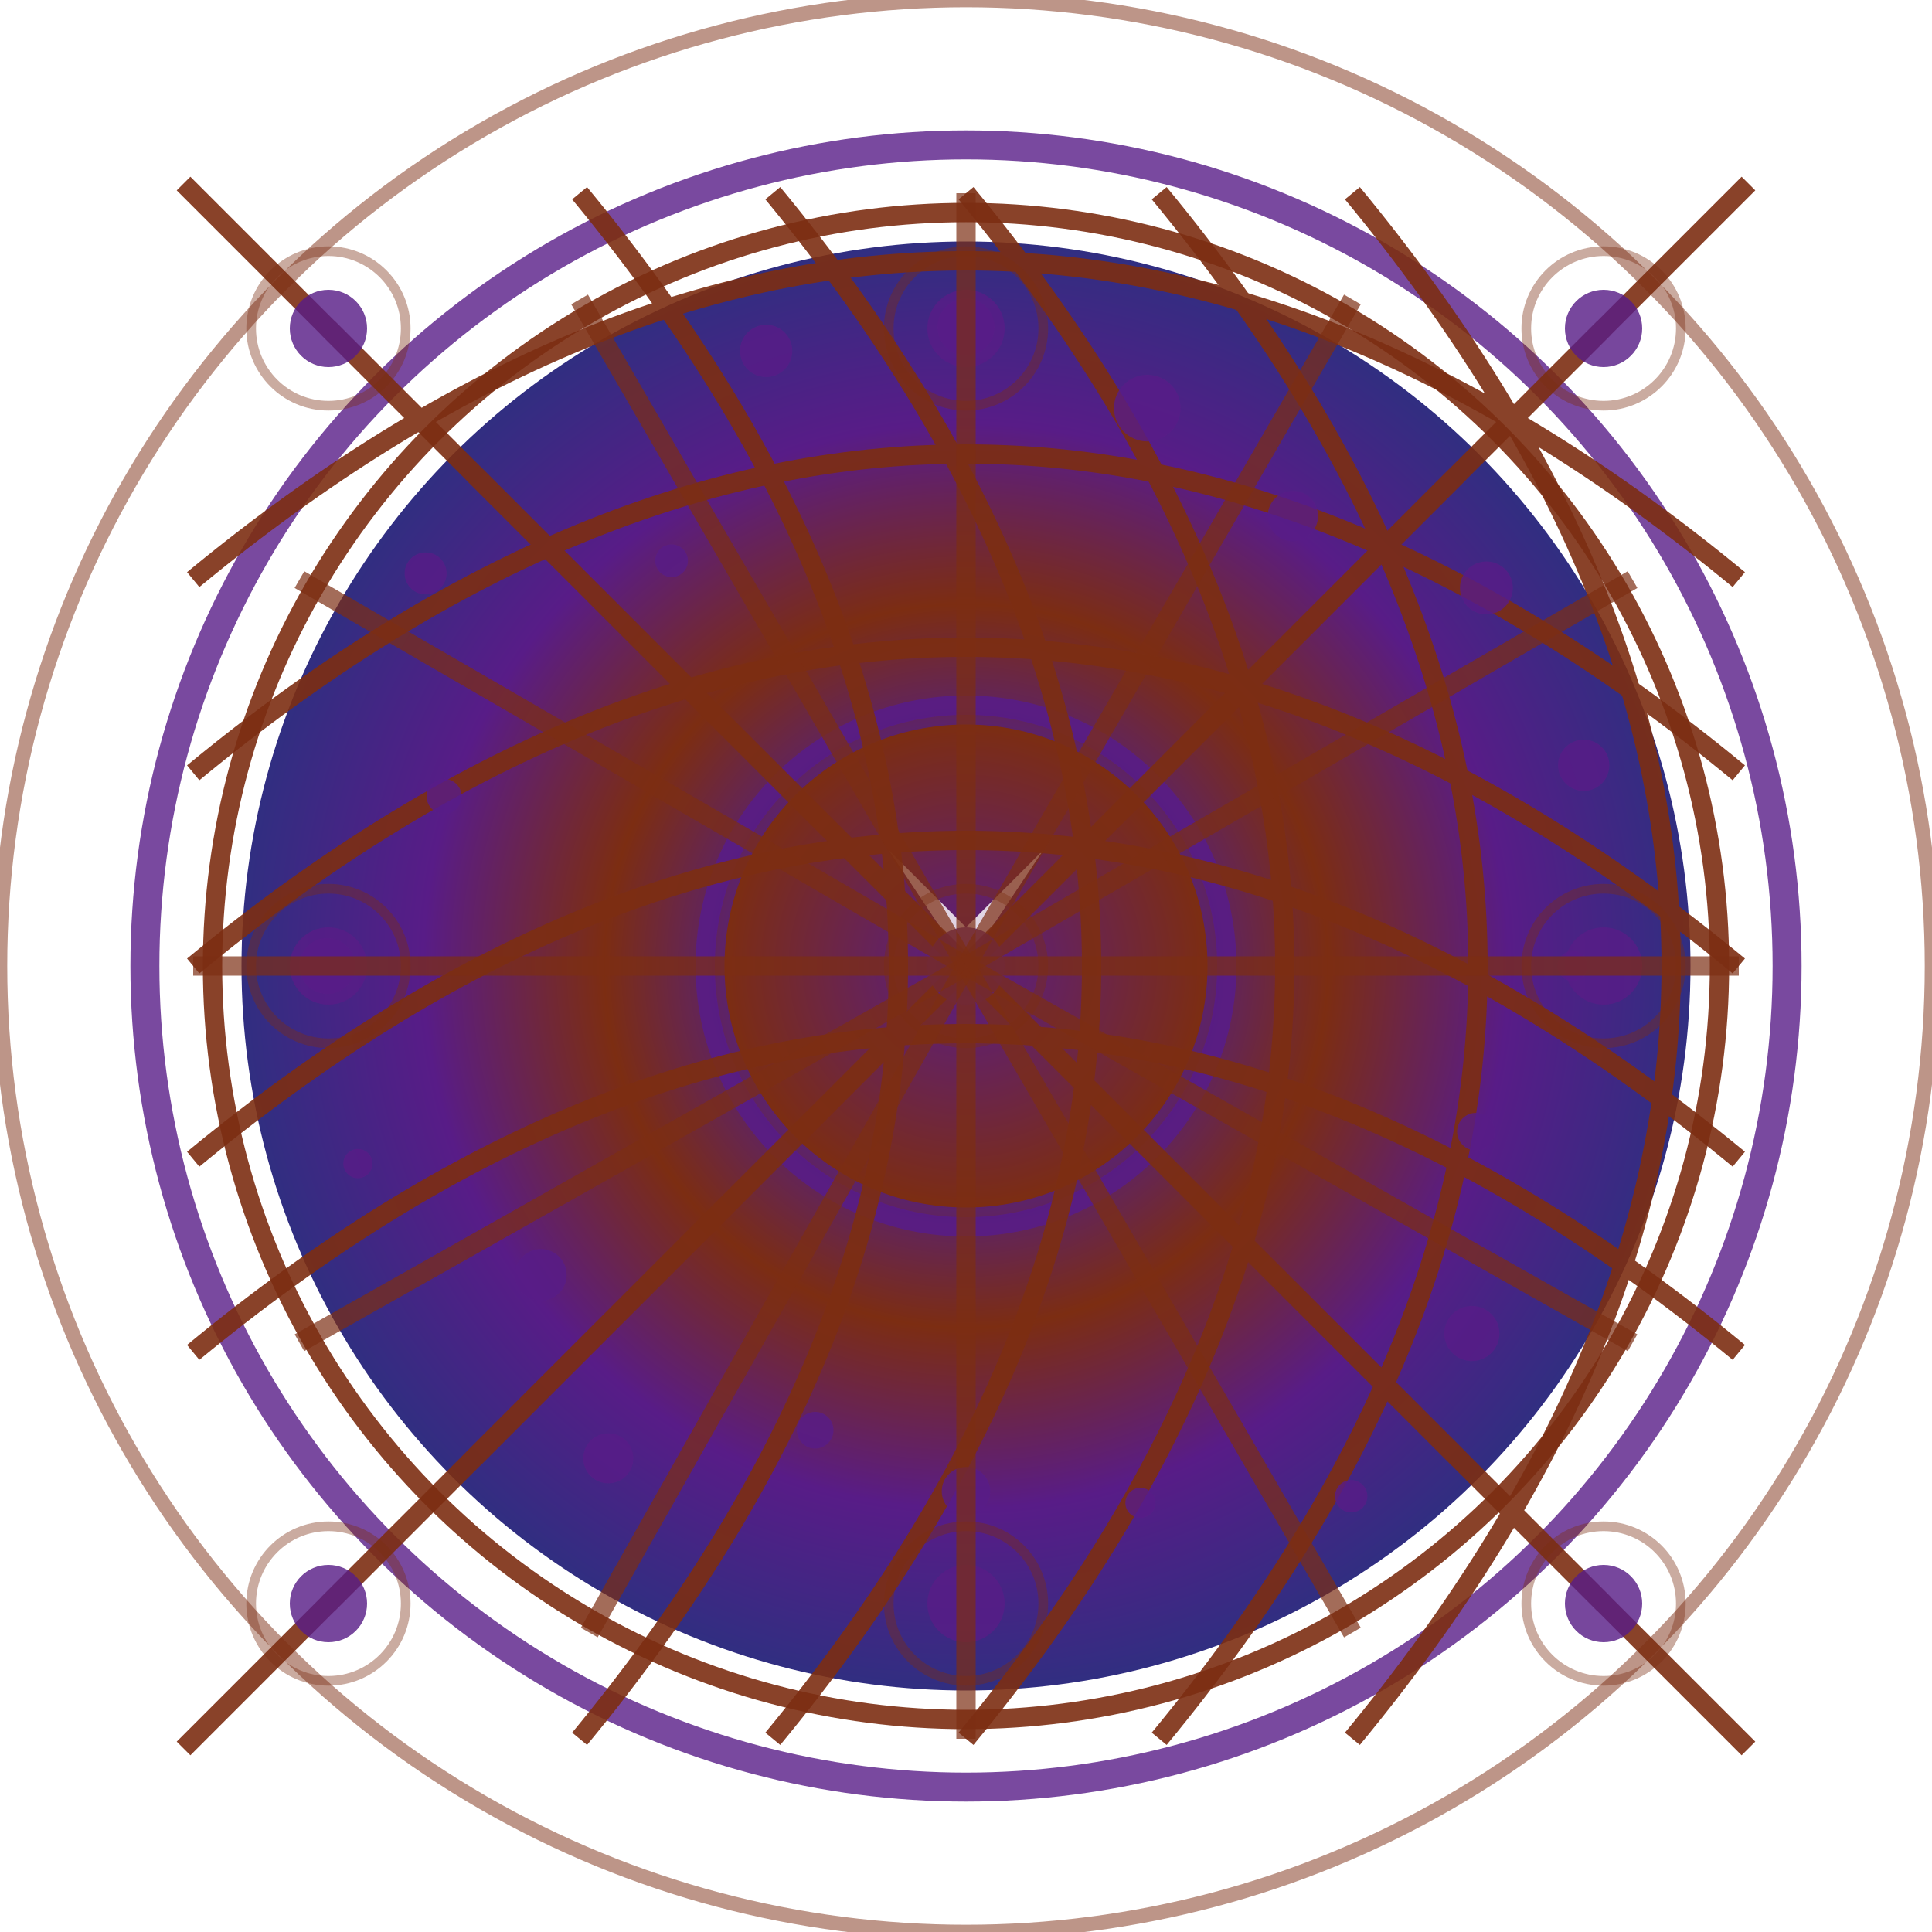 <?xml version="1.0" encoding="utf-8" ?>
<svg xmlns="http://www.w3.org/2000/svg" xmlns:ev="http://www.w3.org/2001/xml-events" xmlns:xlink="http://www.w3.org/1999/xlink" baseProfile="full" height="200" version="1.1" viewBox="0 0 200 200" width="200">
  <title>Logo Arkalia-LUNA - Style ULTRA-MAX</title>
  <defs>
    <radialGradient cx="50%" cy="50%" id="ultraMaxMainGradient-mystery" r="50%">
      <stop offset="0%" stop-color="#312e81"/>
      <stop offset="25%" stop-color="#4c1d95"/>
      <stop offset="50%" stop-color="#7c2d12"/>
      <stop offset="75%" stop-color="#581c87"/>
      <stop offset="100%" stop-color="#312e81"/>
    </radialGradient>
    <radialGradient cx="50%" cy="50%" id="ultraMaxBorderGradient-mystery" r="50%">
      <stop offset="0%" stop-color="#581c87"/>
      <stop offset="100%" stop-color="#7c2d12"/>
    </radialGradient>
    <radialGradient cx="50%" cy="50%" id="ultraMaxGlowGradient-mystery" r="50%">
      <stop offset="0%" stop-color="#581c87"/>
      <stop offset="100%" stop-color="#7c2d12"/>
    </radialGradient>
    <filter id="ultraMaxMainGlow-mystery">
      <feGaussianBlur in="SourceGraphic" stdDeviation="3.6"/>
    </filter>
    <filter id="ultraMaxTurbulence-mystery">
      <feTurbulence baseFrequency="0.01" numOctaves="4" seed="1" stitchTiles="stitch" type="fractalNoise"/>
    </filter>
    <mask id="ultraMaxDepthMask-mystery">
      <circle cx="0" cy="0" fill="white" r="45%"/>
    </mask>
    <pattern height="20" id="ultraMaxGridPattern-mystery" patternUnits="userSpaceOnUse" width="20" x="0" y="0">
      <line opacity="0.3" stroke="#7c2d12" stroke-width="0.5" x1="0" x2="0" y1="0" y2="20"/>
      <line opacity="0.3" stroke="#7c2d12" stroke-width="0.5" x1="0" x2="20" y1="0" y2="0"/>
      <line opacity="0.3" stroke="#7c2d12" stroke-width="0.5" x1="5" x2="5" y1="0" y2="20"/>
      <line opacity="0.3" stroke="#7c2d12" stroke-width="0.5" x1="0" x2="20" y1="5" y2="5"/>
      <line opacity="0.3" stroke="#7c2d12" stroke-width="0.5" x1="10" x2="10" y1="0" y2="20"/>
      <line opacity="0.3" stroke="#7c2d12" stroke-width="0.5" x1="0" x2="20" y1="10" y2="10"/>
      <line opacity="0.3" stroke="#7c2d12" stroke-width="0.5" x1="15" x2="15" y1="0" y2="20"/>
      <line opacity="0.3" stroke="#7c2d12" stroke-width="0.5" x1="0" x2="20" y1="15" y2="15"/>
      <line opacity="0.3" stroke="#7c2d12" stroke-width="0.5" x1="20" x2="20" y1="0" y2="20"/>
      <line opacity="0.3" stroke="#7c2d12" stroke-width="0.5" x1="0" x2="20" y1="20" y2="20"/>
    </pattern>
  </defs>
  <circle cx="100" cy="100" fill="none" filter="url(#ultraMaxMainGlow-mystery)" opacity="0.8" r="85" stroke="#581c87" stroke-width="3">
    <animate attributeName="opacity" dur="5.0s" repeatCount="indefinite" values="0.8;0.2;0.8"/>
  </circle>
  <circle cx="100" cy="100" fill="none" opacity="0.5" r="100" stroke="#7c2d12" stroke-width="1.5"/>
  <circle cx="100" cy="100" fill="url(#ultraMaxMainGradient-mystery)" filter="url(#ultraMaxMainGlow-mystery)" r="75"/>
  <circle cx="100" cy="100" fill="none" opacity="0.9" r="78" stroke="url(#ultraMaxBorderGradient-mystery)" stroke-width="2"/>
  <circle cx="100" cy="100" fill="url(#ultraMaxGlowGradient-mystery)" filter="url(#ultraMaxMainGlow-mystery)" r="25"/>
  <circle cx="100" cy="100" fill="none" opacity="0.9" r="27" stroke="#581c87" stroke-width="2"/>
  <g>
    <path d="M92 88 L100 96 L108 88 L100 100 Z" fill="white" filter="url(#ultraMaxMainGlow-mystery)" opacity="0.9"/>
  </g>
  <g fill="none" opacity="0.9" stroke="#7c2d12" stroke-width="2">
    <path d="M20.0 60 Q100 -6 180.0 60"/>
    <path d="M20.0 80 Q100 14 180.0 80"/>
    <path d="M20.0 100 Q100 34 180.0 100"/>
    <path d="M20.0 120 Q100 54 180.0 120"/>
    <path d="M20.0 140 Q100 74 180.0 140"/>
    <path d="M60 20.0 Q126 100 60 180.0"/>
    <path d="M80 20.0 Q146 100 80 180.0"/>
    <path d="M100 20.0 Q166 100 100 180.0"/>
    <path d="M120 20.0 Q186 100 120 180.0"/>
    <path d="M140 20.0 Q206 100 140 180.0"/>
    <path d="M19 19 Q100 100 151 151"/>
    <path d="M19 181 Q100 100 151 49"/>
    <path d="M34 34 Q100 100 166 166"/>
    <path d="M34 166 Q100 100 166 34"/>
    <path d="M49 49 Q100 100 181 181"/>
    <path d="M49 151 Q100 100 181 19"/>
  </g>
  <circle cx="100" cy="100" fill="#581c87" filter="url(#ultraMaxMainGlow-mystery)" opacity="0.9" r="4"/>
  <circle cx="100" cy="100" fill="none" opacity="0.4" r="8" stroke="#7c2d12" stroke-width="1"/>
  <circle cx="34" cy="100" fill="#581c87" filter="url(#ultraMaxMainGlow-mystery)" opacity="0.9" r="4"/>
  <circle cx="34" cy="100" fill="none" opacity="0.4" r="8" stroke="#7c2d12" stroke-width="1"/>
  <circle cx="166" cy="100" fill="#581c87" filter="url(#ultraMaxMainGlow-mystery)" opacity="0.9" r="4"/>
  <circle cx="166" cy="100" fill="none" opacity="0.4" r="8" stroke="#7c2d12" stroke-width="1"/>
  <circle cx="100" cy="34" fill="#581c87" filter="url(#ultraMaxMainGlow-mystery)" opacity="0.9" r="4"/>
  <circle cx="100" cy="34" fill="none" opacity="0.4" r="8" stroke="#7c2d12" stroke-width="1"/>
  <circle cx="100" cy="166" fill="#581c87" filter="url(#ultraMaxMainGlow-mystery)" opacity="0.9" r="4"/>
  <circle cx="100" cy="166" fill="none" opacity="0.4" r="8" stroke="#7c2d12" stroke-width="1"/>
  <circle cx="34" cy="34" fill="#581c87" filter="url(#ultraMaxMainGlow-mystery)" opacity="0.9" r="4"/>
  <circle cx="34" cy="34" fill="none" opacity="0.4" r="8" stroke="#7c2d12" stroke-width="1"/>
  <circle cx="166" cy="166" fill="#581c87" filter="url(#ultraMaxMainGlow-mystery)" opacity="0.9" r="4"/>
  <circle cx="166" cy="166" fill="none" opacity="0.4" r="8" stroke="#7c2d12" stroke-width="1"/>
  <circle cx="34" cy="166" fill="#581c87" filter="url(#ultraMaxMainGlow-mystery)" opacity="0.9" r="4"/>
  <circle cx="34" cy="166" fill="none" opacity="0.4" r="8" stroke="#7c2d12" stroke-width="1"/>
  <circle cx="166" cy="34" fill="#581c87" filter="url(#ultraMaxMainGlow-mystery)" opacity="0.9" r="4"/>
  <circle cx="166" cy="34" fill="none" opacity="0.4" r="8" stroke="#7c2d12" stroke-width="1"/>
  <circle cx="162.789" cy="100.0" fill="#581c87" opacity="0.8" r="1.55">
    <animate attributeName="opacity" begin="0.0s" dur="2.5s" repeatCount="indefinite" values="0.8;0.2;0.8"/>
  </circle>
  <circle cx="152.784" cy="117.151" fill="#581c87" opacity="0.8" r="1.946">
    <animate attributeName="opacity" begin="0.1s" dur="2.5s" repeatCount="indefinite" values="0.8;0.2;0.8"/>
  </circle>
  <circle cx="152.367" cy="138.047" fill="#581c87" opacity="0.8" r="2.853">
    <animate attributeName="opacity" begin="0.2s" dur="2.5s" repeatCount="indefinite" values="0.8;0.2;0.8"/>
  </circle>
  <circle cx="139.877" cy="154.887" fill="#581c87" opacity="0.8" r="1.674">
    <animate attributeName="opacity" begin="0.3s" dur="2.5s" repeatCount="indefinite" values="0.8;0.2;0.8"/>
  </circle>
  <circle cx="118.058" cy="155.578" fill="#581c87" opacity="0.8" r="1.56">
    <animate attributeName="opacity" begin="0.4s" dur="2.5s" repeatCount="indefinite" values="0.8;0.2;0.8"/>
  </circle>
  <circle cx="100.0" cy="154.373" fill="#581c87" opacity="0.8" r="2.511">
    <animate attributeName="opacity" begin="0.5s" dur="2.5s" repeatCount="indefinite" values="0.8;0.2;0.8"/>
  </circle>
  <circle cx="84.385" cy="148.058" fill="#581c87" opacity="0.8" r="1.898">
    <animate attributeName="opacity" begin="0.6s" dur="2.5s" repeatCount="indefinite" values="0.8;0.2;0.8"/>
  </circle>
  <circle cx="62.971" cy="150.966" fill="#581c87" opacity="0.8" r="2.59">
    <animate attributeName="opacity" begin="0.7s" dur="2.5s" repeatCount="indefinite" values="0.8;0.2;0.8"/>
  </circle>
  <circle cx="55.982" cy="131.981" fill="#581c87" opacity="0.8" r="2.679">
    <animate attributeName="opacity" begin="0.8s" dur="2.5s" repeatCount="indefinite" values="0.8;0.2;0.8"/>
  </circle>
  <circle cx="37.051" cy="120.453" fill="#581c87" opacity="0.8" r="1.513">
    <animate attributeName="opacity" begin="0.9s" dur="2.5s" repeatCount="indefinite" values="0.8;0.2;0.8"/>
  </circle>
  <circle cx="33.884" cy="100" fill="#581c87" opacity="0.8" r="2.896">
    <animate attributeName="opacity" begin="1.0s" dur="2.5s" repeatCount="indefinite" values="0.8;0.2;0.8"/>
  </circle>
  <circle cx="45.975" cy="82.446" fill="#581c87" opacity="0.8" r="1.811">
    <animate attributeName="opacity" begin="1.1s" dur="2.5s" repeatCount="indefinite" values="0.8;0.2;0.8"/>
  </circle>
  <circle cx="44.061" cy="59.358" fill="#581c87" opacity="0.8" r="2.173">
    <animate attributeName="opacity" begin="1.2s" dur="2.5s" repeatCount="indefinite" values="0.8;0.2;0.8"/>
  </circle>
  <circle cx="69.52" cy="58.048" fill="#581c87" opacity="0.8" r="1.693">
    <animate attributeName="opacity" begin="1.3s" dur="2.5s" repeatCount="indefinite" values="0.8;0.2;0.8"/>
  </circle>
  <circle cx="79.311" cy="36.327" fill="#581c87" opacity="0.8" r="2.707">
    <animate attributeName="opacity" begin="1.4s" dur="2.5s" repeatCount="indefinite" values="0.8;0.2;0.8"/>
  </circle>
  <circle cx="100" cy="33.857" fill="#581c87" opacity="0.8" r="2.959">
    <animate attributeName="opacity" begin="1.5s" dur="2.5s" repeatCount="indefinite" values="0.8;0.2;0.8"/>
  </circle>
  <circle cx="118.765" cy="42.248" fill="#581c87" opacity="0.8" r="3.446">
    <animate attributeName="opacity" begin="1.6s" dur="2.5s" repeatCount="indefinite" values="0.8;0.2;0.8"/>
  </circle>
  <circle cx="133.839" cy="53.424" fill="#581c87" opacity="0.8" r="2.604">
    <animate attributeName="opacity" begin="1.7s" dur="2.5s" repeatCount="indefinite" values="0.8;0.2;0.8"/>
  </circle>
  <circle cx="153.871" cy="60.861" fill="#581c87" opacity="0.8" r="2.737">
    <animate attributeName="opacity" begin="1.8s" dur="2.5s" repeatCount="indefinite" values="0.8;0.2;0.8"/>
  </circle>
  <circle cx="163.943" cy="79.224" fill="#581c87" opacity="0.8" r="2.655">
    <animate attributeName="opacity" begin="1.9s" dur="2.5s" repeatCount="indefinite" values="0.8;0.2;0.8"/>
  </circle>
  <line filter="url(#ultraMaxMainGlow-mystery)" opacity="0.7" stroke="#7c2d12" stroke-width="2" x1="100" x2="180" y1="100" y2="100">
    <animate attributeName="opacity" begin="0.0s" dur="3.75s" repeatCount="indefinite" values="0.7;1.0;0.7"/>
  </line>
  <line filter="url(#ultraMaxMainGlow-mystery)" opacity="0.7" stroke="#7c2d12" stroke-width="2" x1="100" x2="169" y1="100" y2="139">
    <animate attributeName="opacity" begin="0.2s" dur="3.75s" repeatCount="indefinite" values="0.7;1.0;0.7"/>
  </line>
  <line filter="url(#ultraMaxMainGlow-mystery)" opacity="0.7" stroke="#7c2d12" stroke-width="2" x1="100" x2="140" y1="100" y2="169">
    <animate attributeName="opacity" begin="0.4s" dur="3.75s" repeatCount="indefinite" values="0.7;1.0;0.7"/>
  </line>
  <line filter="url(#ultraMaxMainGlow-mystery)" opacity="0.7" stroke="#7c2d12" stroke-width="2" x1="100" x2="100" y1="100" y2="180">
    <animate attributeName="opacity" begin="0.6s" dur="3.75s" repeatCount="indefinite" values="0.7;1.0;0.7"/>
  </line>
  <line filter="url(#ultraMaxMainGlow-mystery)" opacity="0.7" stroke="#7c2d12" stroke-width="2" x1="100" x2="61" y1="100" y2="169">
    <animate attributeName="opacity" begin="0.8s" dur="3.75s" repeatCount="indefinite" values="0.7;1.0;0.7"/>
  </line>
  <line filter="url(#ultraMaxMainGlow-mystery)" opacity="0.7" stroke="#7c2d12" stroke-width="2" x1="100" x2="31" y1="100" y2="139">
    <animate attributeName="opacity" begin="1.0s" dur="3.75s" repeatCount="indefinite" values="0.7;1.0;0.7"/>
  </line>
  <line filter="url(#ultraMaxMainGlow-mystery)" opacity="0.7" stroke="#7c2d12" stroke-width="2" x1="100" x2="20" y1="100" y2="100">
    <animate attributeName="opacity" begin="1.2s" dur="3.75s" repeatCount="indefinite" values="0.7;1.0;0.7"/>
  </line>
  <line filter="url(#ultraMaxMainGlow-mystery)" opacity="0.7" stroke="#7c2d12" stroke-width="2" x1="100" x2="31" y1="100" y2="60">
    <animate attributeName="opacity" begin="1.4s" dur="3.75s" repeatCount="indefinite" values="0.7;1.0;0.7"/>
  </line>
  <line filter="url(#ultraMaxMainGlow-mystery)" opacity="0.7" stroke="#7c2d12" stroke-width="2" x1="100" x2="60" y1="100" y2="31">
    <animate attributeName="opacity" begin="1.6s" dur="3.75s" repeatCount="indefinite" values="0.7;1.0;0.7"/>
  </line>
  <line filter="url(#ultraMaxMainGlow-mystery)" opacity="0.7" stroke="#7c2d12" stroke-width="2" x1="100" x2="100" y1="100" y2="20">
    <animate attributeName="opacity" begin="1.8s" dur="3.75s" repeatCount="indefinite" values="0.7;1.0;0.7"/>
  </line>
  <line filter="url(#ultraMaxMainGlow-mystery)" opacity="0.7" stroke="#7c2d12" stroke-width="2" x1="100" x2="140" y1="100" y2="31">
    <animate attributeName="opacity" begin="2.0s" dur="3.75s" repeatCount="indefinite" values="0.7;1.0;0.7"/>
  </line>
  <line filter="url(#ultraMaxMainGlow-mystery)" opacity="0.7" stroke="#7c2d12" stroke-width="2" x1="100" x2="169" y1="100" y2="60">
    <animate attributeName="opacity" begin="2.2s" dur="3.75s" repeatCount="indefinite" values="0.7;1.0;0.7"/>
  </line>
</svg>
